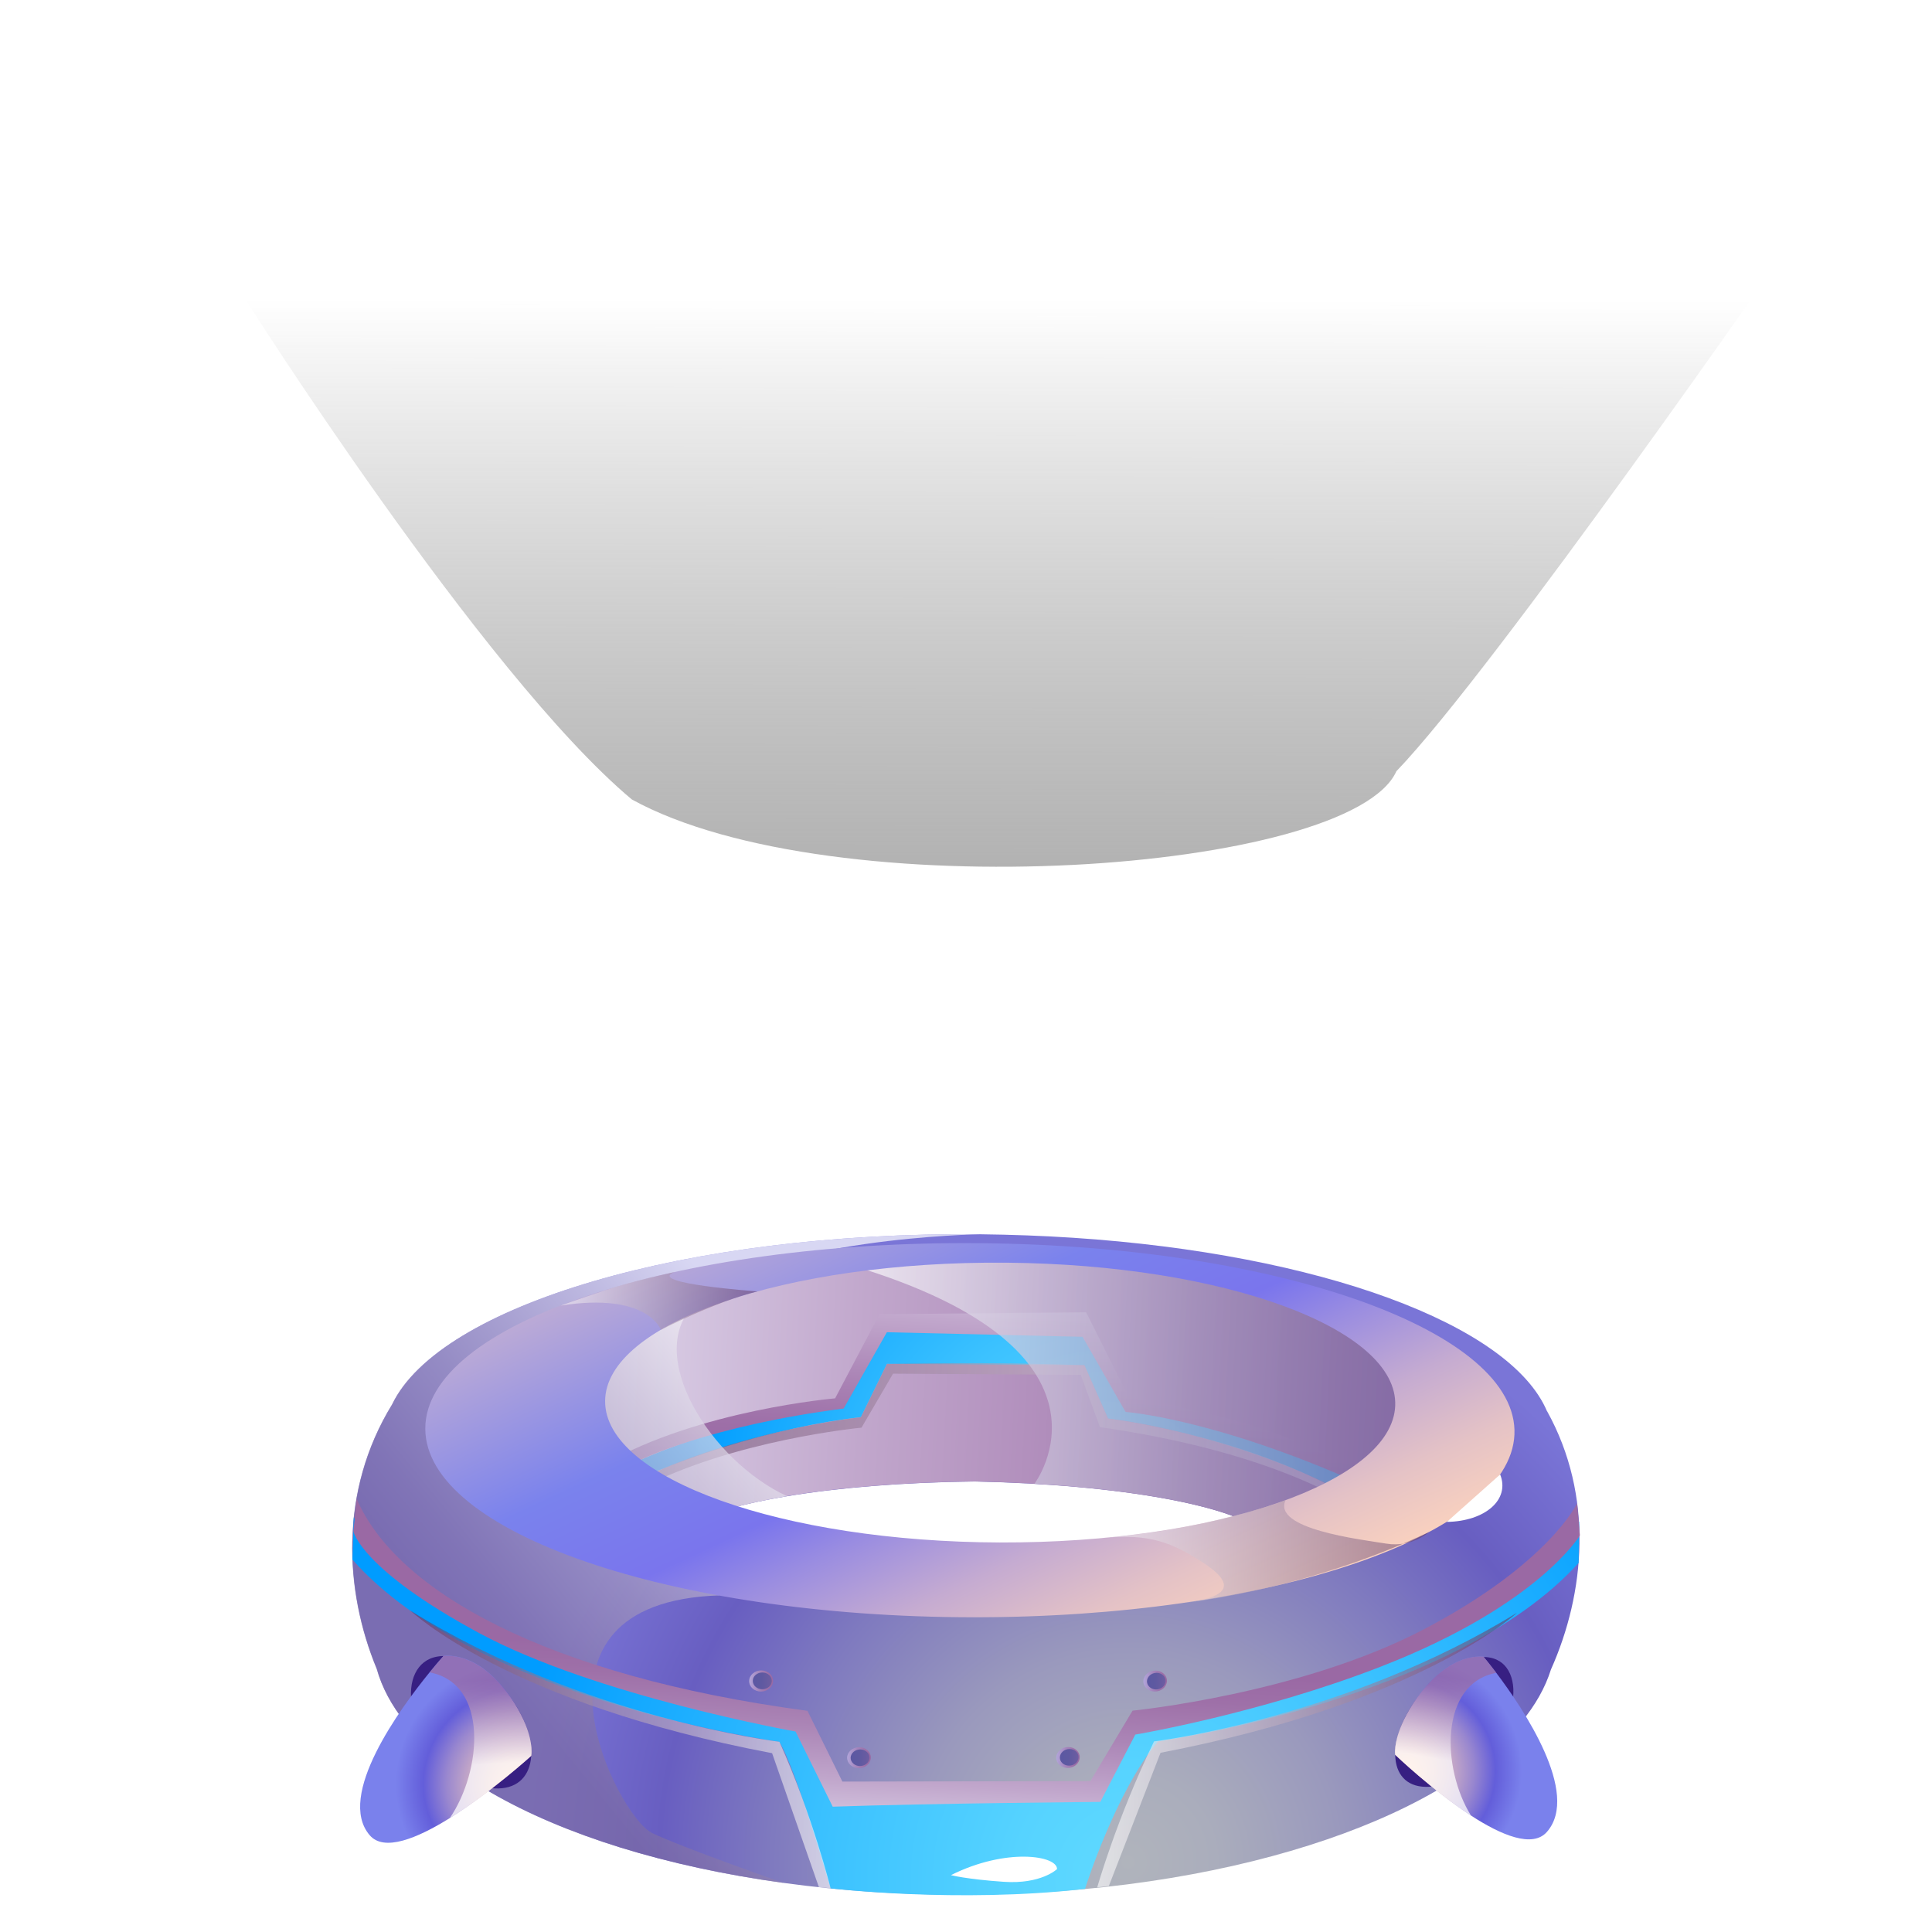 <svg width="477" height="477" viewBox="0 0 477 477" fill="none" xmlns="http://www.w3.org/2000/svg">
<g clip-path="url(#clip0_2001_7990)" filter="url(#filter0_dddddd_2001_7990)">
<path fill-rule="evenodd" clip-rule="evenodd" d="M381.951 180.987C372.888 159.549 325.841 142.155 264.93 138.149C257.484 137.657 249.831 137.378 242 137.286C169.39 136.597 108.518 154.854 96.83 179.315C83.735 200.656 85.027 225.22 93.048 244.591C94.325 249.187 96.701 253.615 100.095 257.844C110.141 270.439 128.93 281.159 153.171 288.689C165.374 292.473 178.935 295.431 193.496 297.433C207.695 299.389 222.838 300.414 238.54 300.349C270.167 300.231 299.389 295.711 323.225 288.147C347.032 280.609 365.511 270.003 375.655 257.685C379.056 253.552 381.515 249.231 382.92 244.744C391.355 225.878 393.585 201.94 381.979 180.988L381.951 180.987ZM240.002 230.088C215.874 229.667 194.708 227.131 181.242 223.423C171.583 220.776 165.9 217.522 165.939 214.028C165.949 212.182 167.55 210.418 170.461 208.777C175.243 206.085 183.534 203.74 194.287 201.968C206.987 199.848 223.062 198.516 240.673 198.325C276.789 199.079 305.868 204.479 312.425 211.414C313.354 212.413 313.861 213.445 313.807 214.505C313.522 222.825 281.138 229.533 239.973 230.115L240.002 230.088Z" fill="url(#paint0_radial_2001_7990)"/>
<path style="mix-blend-mode:multiply" fill-rule="evenodd" clip-rule="evenodd" d="M351.89 191.533C350.251 194.05 348.063 196.343 345.383 198.415C344.567 199.045 343.753 199.647 342.856 200.216C342.566 200.425 342.247 200.632 341.93 200.812C341.352 201.174 340.746 201.535 340.112 201.894C332.792 206.05 323.231 209.142 312.455 211.388C305.897 204.453 276.819 199.052 240.703 198.298C235.635 198.347 230.702 198.514 225.905 198.745C200.067 200.026 179.278 203.802 170.49 208.751C163.286 206.257 155.508 202.952 148.624 199.104C147.672 198.58 146.722 198 145.799 197.45C145.528 197.268 145.228 197.113 144.958 196.931C143.953 196.321 142.98 195.656 142.005 195.018C130.192 186.892 123.809 177.085 133.944 167.675C144.313 158.053 186.948 142.947 239.545 142.082C249.991 141.917 261.688 142.458 273.491 143.676C320.504 148.595 369.387 164.544 351.892 191.505L351.89 191.533Z" fill="url(#paint1_linear_2001_7990)"/>
<path fill-rule="evenodd" clip-rule="evenodd" d="M278.373 179.583C278.373 179.583 320.648 185.77 345.115 204.75C344.299 205.38 343.457 205.98 342.588 206.551C342.298 206.76 341.981 206.939 341.662 207.147C324.8 194.875 294.529 185.414 273.565 182.777L267.745 169.615L218.987 169.278L212.551 182.429C192.651 184.685 164.082 192.874 145.775 203.936C145.503 203.783 145.205 203.6 144.934 203.418C143.93 202.807 142.955 202.17 142.009 201.507C168.263 184.418 207.82 179.167 207.82 179.167C213.348 170.109 218.294 160.377 218.294 160.377L268.785 160.747C268.785 160.747 273.268 170.513 278.373 179.583Z" fill="url(#paint2_radial_2001_7990)"/>
<path style="mix-blend-mode:multiply" fill-rule="evenodd" clip-rule="evenodd" d="M158.23 192.939C158.23 192.939 175.11 184.6 208.293 180.31L218.966 161.474L267.263 162.599L277.901 181.153C277.901 181.153 299.566 182.679 335.517 198.722L339.28 196.817C339.28 196.817 318.88 186.406 299.854 181.967C280.745 177.523 278.447 177.042 278.447 177.042L268.16 156.548L217.151 157.019L206.183 177.797C206.183 177.797 172.598 180.64 149.246 194.046L151.228 195.797L158.118 192.933L158.23 192.939Z" fill="url(#paint3_linear_2001_7990)"/>
<path style="mix-blend-mode:screen" opacity="0.6" fill-rule="evenodd" clip-rule="evenodd" d="M342.587 206.579C342.296 206.788 341.979 206.967 341.661 207.175C341.083 207.537 340.477 207.897 339.843 208.256C326.78 198.276 303.168 189.407 271.58 184.913L266.839 172.002L220.486 171.704L212.697 185.038C212.697 185.038 180.924 188.001 157.658 200.293C154.263 202.105 151.262 203.881 148.601 205.591C147.648 205.067 146.697 204.515 145.775 203.937C145.503 203.783 158.778 196.994 167.486 193.607C190.241 184.758 212.549 182.457 212.549 182.457L218.985 169.306C218.985 169.306 245.181 168.687 267.743 169.643L273.563 182.805C273.563 182.805 305.112 186.402 331.756 201.131C336.028 203.503 339.86 204.622 342.587 206.579Z" fill="url(#paint4_linear_2001_7990)"/>
<path style="mix-blend-mode:multiply" opacity="0.71" fill-rule="evenodd" clip-rule="evenodd" d="M210.053 143.121L210.542 145.047C280.186 166 255.422 198.854 255.422 198.854C280.978 200.355 301.261 204.272 309.627 209.23C316.774 206.826 324.493 203.613 331.316 199.878C332.266 199.367 333.217 198.829 334.14 198.289C334.427 198.135 334.688 197.953 334.978 197.772C335.987 197.18 336.97 196.559 337.899 195.908C349.635 188.033 356.196 178.468 346.823 169.124C337.212 159.516 296.257 143.916 244.216 142.125C233.769 141.759 221.999 142.081 210.053 143.121Z" fill="url(#paint5_linear_2001_7990)"/>
<path style="mix-blend-mode:multiply" opacity="0.71" fill-rule="evenodd" clip-rule="evenodd" d="M160.774 285.022C168.751 288.814 193.44 297.43 193.44 297.43C178.879 295.428 165.32 292.442 153.115 288.686C128.874 281.156 110.086 270.436 100.039 257.841C96.673 253.614 94.269 249.184 92.993 244.588C84.97 225.245 83.678 200.681 96.775 179.312C108.518 154.854 169.391 136.597 241.973 137.284C241.973 137.284 189.376 138.149 171.938 154.122C158.375 166.546 175.585 193.378 194.316 201.941C183.564 203.713 175.273 206.059 170.49 208.751C167.58 210.392 165.979 212.156 165.969 214.001C165.93 217.495 171.612 220.75 181.271 223.397L177.561 226.451C124.892 228.18 152.799 281.175 160.805 284.968L160.774 285.022Z" fill="url(#paint6_linear_2001_7990)"/>
<path fill-rule="evenodd" clip-rule="evenodd" d="M241.916 139.491C166.621 138.777 104.928 159.397 105.004 185.298C105.063 210.974 165.874 231.727 239.968 231.848C313.167 231.952 372.762 211.868 373.905 186.756C375.032 161.42 316.317 140.159 241.943 139.492L241.916 139.491ZM246.956 213.384C193.181 213.21 149.315 197.629 149.398 178.476C149.488 159.184 194.066 143.842 248.498 144.301C302.453 144.792 345.242 160.626 344.467 179.631C343.727 198.499 300.256 213.534 246.928 213.382L246.956 213.384Z" fill="url(#paint7_linear_2001_7990)"/>
<path fill-rule="evenodd" clip-rule="evenodd" d="M389.851 208.21C379.293 233.036 317.564 253.794 279.753 258.295L271.128 275.39L239.028 275.456L206.76 275.514L198.767 258.326C160.436 253.823 97.354 232.618 87.35 207.133L87.011 217.603C117.665 252.421 192.393 262.586 192.393 262.586C196.537 269.119 205.04 298.778 205.04 298.778C205.04 298.778 236.471 302.509 267.884 298.912C267.884 298.912 275.34 275.102 285.89 262.496C285.89 262.496 359.023 252.388 389.748 218.44L389.878 208.239L389.851 208.21Z" fill="url(#paint8_radial_2001_7990)"/>
<path style="mix-blend-mode:multiply" fill-rule="evenodd" clip-rule="evenodd" d="M88.034 202.525C97.624 225.137 134.491 246.261 199.36 254.944L207.982 272.416L269.216 272.3L279.618 254.904C279.618 254.904 321.186 250.819 351.813 234.681C382.468 218.544 389.382 203.711 389.382 203.711L390.068 211.633C390.068 211.633 379.841 228.869 341.126 243.951C311.288 255.599 280.296 260.812 280.296 260.812L271.668 277.431C271.668 277.431 229.171 277.777 205.595 278.614L196.413 260.051C196.413 260.051 147.216 251.329 118.321 235.758C89.1 220.003 87.255 210.652 87.255 210.652L88.034 202.525Z" fill="url(#paint9_linear_2001_7990)"/>
<path style="mix-blend-mode:multiply" fill-rule="evenodd" clip-rule="evenodd" d="M215 266.51C214.983 267.935 213.637 269.097 212.041 269.099C210.418 269.1 209.134 267.944 209.151 266.519C209.168 265.093 210.514 263.932 212.11 263.929C213.733 263.928 215.017 265.084 215 266.51Z" fill="url(#paint10_linear_2001_7990)"/>
<path fill-rule="evenodd" clip-rule="evenodd" d="M214.692 266.522C214.661 267.667 213.608 268.564 212.32 268.582C211.033 268.572 210.017 267.654 210.018 266.535C210.048 265.39 211.101 264.493 212.39 264.475C213.676 264.485 214.693 265.403 214.692 266.522Z" fill="url(#paint11_linear_2001_7990)"/>
<path style="mix-blend-mode:multiply" fill-rule="evenodd" clip-rule="evenodd" d="M266.576 266.46C266.531 267.884 265.212 269.047 263.617 269.049C262.022 269.052 260.738 267.895 260.782 266.471C260.827 265.047 262.146 263.884 263.741 263.882C265.336 263.879 266.62 265.036 266.576 266.46Z" fill="url(#paint12_linear_2001_7990)"/>
<path fill-rule="evenodd" clip-rule="evenodd" d="M266.296 266.445C266.267 267.563 265.213 268.487 263.926 268.478C262.639 268.468 261.649 267.578 261.68 266.433C261.709 265.316 262.764 264.391 264.052 264.373C265.338 264.383 266.328 265.272 266.298 266.417L266.296 266.445Z" fill="url(#paint13_linear_2001_7990)"/>
<path style="mix-blend-mode:multiply" fill-rule="evenodd" clip-rule="evenodd" d="M190.866 247.574C190.848 249.028 189.501 250.189 187.878 250.19C186.255 250.191 184.943 249.034 184.961 247.58C184.979 246.127 186.326 244.965 187.949 244.964C189.572 244.963 190.884 246.121 190.866 247.574Z" fill="url(#paint14_linear_2001_7990)"/>
<path fill-rule="evenodd" clip-rule="evenodd" d="M190.559 247.559C190.556 248.705 189.474 249.629 188.187 249.619C186.9 249.609 185.856 248.689 185.859 247.542C185.861 246.396 186.944 245.472 188.231 245.482C189.517 245.492 190.562 246.412 190.559 247.559Z" fill="url(#paint15_linear_2001_7990)"/>
<path style="mix-blend-mode:multiply" fill-rule="evenodd" clip-rule="evenodd" d="M288.107 247.591C288.062 249.015 286.744 250.179 285.12 250.18C283.525 250.182 282.241 249.026 282.286 247.602C282.331 246.178 283.649 245.014 285.272 245.013C286.868 245.011 288.152 246.167 288.107 247.591Z" fill="url(#paint16_linear_2001_7990)"/>
<path fill-rule="evenodd" clip-rule="evenodd" d="M287.799 247.604C287.74 248.747 286.715 249.646 285.427 249.664C284.14 249.654 283.152 248.737 283.181 247.619C283.239 246.476 284.264 245.577 285.553 245.559C286.839 245.569 287.828 246.486 287.799 247.604Z" fill="url(#paint17_linear_2001_7990)"/>
<path fill-rule="evenodd" clip-rule="evenodd" d="M125.625 251.094C134.144 262.352 132.786 274.7 122.015 274.093C113.56 273.634 105.117 264.701 102.41 256.34C100.257 249.742 101.866 243.979 106.132 242.099C111.057 239.918 119.491 242.978 125.653 251.095L125.625 251.094Z" fill="#371F82"/>
<path fill-rule="evenodd" clip-rule="evenodd" d="M131.157 266.059C131.157 266.059 121.209 275.087 111.064 281.421C103 286.434 94.796 289.819 91.26 285.639C82.969 275.93 98.73 254.446 106.074 245.424C108.163 242.874 109.558 241.324 109.558 241.324C119.908 240.845 127.3 252.27 129.759 258.352C131.743 263.348 131.158 266.031 131.158 266.031L131.157 266.059Z" fill="url(#paint18_radial_2001_7990)"/>
<path style="mix-blend-mode:multiply" opacity="0.73" fill-rule="evenodd" clip-rule="evenodd" d="M131.157 266.058C131.157 266.058 121.209 275.087 111.063 281.42C119.021 269.717 120.707 248.213 106.073 245.452C108.162 242.902 109.556 241.351 109.556 241.351C119.906 240.873 127.298 252.298 129.758 258.38C131.741 263.376 131.157 266.058 131.157 266.058Z" fill="url(#paint19_linear_2001_7990)"/>
<path fill-rule="evenodd" clip-rule="evenodd" d="M350.414 251.11C341.733 262.188 342.541 274.311 352.954 273.696C361.095 273.189 369.545 264.448 372.51 256.265C374.826 249.812 373.52 244.152 369.528 242.326C364.908 240.188 356.668 243.179 350.414 251.11Z" fill="#371F82"/>
<path fill-rule="evenodd" clip-rule="evenodd" d="M344.459 265.796C344.459 265.796 353.662 274.628 363.17 280.79C370.672 285.676 378.398 288.896 381.936 284.825C390.229 275.321 376.076 254.378 369.418 245.564C367.531 243.063 366.238 241.542 366.238 241.542C356.33 241.036 348.733 252.254 346.132 258.246C344.007 263.144 344.459 265.796 344.459 265.796Z" fill="url(#paint20_radial_2001_7990)"/>
<path style="mix-blend-mode:multiply" opacity="0.73" fill-rule="evenodd" clip-rule="evenodd" d="M344.459 265.796C344.459 265.796 353.662 274.628 363.17 280.79C356.003 269.35 355.261 248.253 369.418 245.564C367.531 243.063 366.238 241.542 366.238 241.542C356.33 241.036 348.733 252.254 346.132 258.246C344.007 263.144 344.459 265.796 344.459 265.796Z" fill="url(#paint21_linear_2001_7990)"/>
<path style="mix-blend-mode:screen" opacity="0.6" fill-rule="evenodd" clip-rule="evenodd" d="M192.422 262.588C192.422 262.588 144.053 256.817 101.393 230.251C101.393 230.251 125.079 253.023 190.627 265.405L202.174 298.464L205.07 298.751C205.07 298.751 200.836 281.392 192.423 262.56L192.422 262.588Z" fill="url(#paint22_linear_2001_7990)"/>
<path style="mix-blend-mode:screen" opacity="0.6" fill-rule="evenodd" clip-rule="evenodd" d="M284.883 262.501C284.883 262.501 332.386 256.733 374.542 230.724C374.542 230.724 350.877 253.007 286.532 265.298L273.769 298.206L270.898 298.534C270.898 298.534 275.811 281.25 284.91 262.53L284.883 262.501Z" fill="url(#paint23_linear_2001_7990)"/>
<path fill-rule="evenodd" clip-rule="evenodd" d="M370.381 196.588C372.861 202.812 366.684 208.145 357.218 208.305L370.381 196.588Z" fill="white"/>
<path style="mix-blend-mode:screen" opacity="0.52" fill-rule="evenodd" clip-rule="evenodd" d="M271.129 212.381C282.33 211.136 287.867 212.845 294.63 216.854C301.367 220.834 308.583 226.376 292.198 228.308C292.198 228.308 322.038 225.385 352.837 210.794C352.837 210.794 348.637 214.69 342.281 213.667C335.925 212.643 313.951 210.038 317.421 202.916C317.421 202.916 313.324 204.776 299.528 208.071C285.732 211.365 271.13 212.353 271.13 212.353L271.129 212.381Z" fill="url(#paint24_linear_2001_7990)"/>
<path style="mix-blend-mode:screen" opacity="0.52" fill-rule="evenodd" clip-rule="evenodd" d="M138.402 154.898C159.983 151.498 163.169 160.89 163.169 160.89C163.169 160.89 176.623 153.886 187.02 151.397C187.02 151.397 159.249 149.419 166.527 146.63C166.527 146.63 156.402 148.742 149.596 151.051C142.763 153.331 138.429 154.9 138.429 154.9L138.402 154.898Z" fill="url(#paint25_linear_2001_7990)"/>
<path fill-rule="evenodd" clip-rule="evenodd" d="M234.786 295.515C248.398 288.687 261.085 290.678 260.97 294.028C260.97 294.028 257.056 297.799 247.826 297.16C238.596 296.521 234.786 295.515 234.786 295.515Z" fill="white"/>
</g>
<path d="M59.8 72.7C59.8 72.7 119.13 166.53 155.987 197.374C205.424 224.626 333.459 215.58 344.765 190.409C369.036 165.203 442.3 59.65 442.3 59.65C419.377 35.77 356.9 4.348 250.376 0.7C128.119 3.088 83.172 50.81 59.8 72.7Z" fill="url(#paint26_linear_2001_7990)"/>
<defs>
<filter id="filter0_dddddd_2001_7990" x="-4.612" y="129.221" width="504.038" height="377.995" filterUnits="userSpaceOnUse" color-interpolation-filters="sRGB">
<feFlood flood-opacity="0" result="BackgroundImageFix"/>
<feColorMatrix in="SourceAlpha" type="matrix" values="0 0 0 0 0 0 0 0 0 0 0 0 0 0 0 0 0 0 127 0" result="hardAlpha"/>
<feOffset dy="2.491"/>
<feGaussianBlur stdDeviation="1.195"/>
<feColorMatrix type="matrix" values="0 0 0 0 0 0 0 0 0 0 0 0 0 0 0 0 0 0 0.025 0"/>
<feBlend mode="normal" in2="BackgroundImageFix" result="effect1_dropShadow_2001_7990"/>
<feColorMatrix in="SourceAlpha" type="matrix" values="0 0 0 0 0 0 0 0 0 0 0 0 0 0 0 0 0 0 127 0" result="hardAlpha"/>
<feOffset dy="5.985"/>
<feGaussianBlur stdDeviation="2.873"/>
<feColorMatrix type="matrix" values="0 0 0 0 0 0 0 0 0 0 0 0 0 0 0 0 0 0 0.036 0"/>
<feBlend mode="normal" in2="effect1_dropShadow_2001_7990" result="effect2_dropShadow_2001_7990"/>
<feColorMatrix in="SourceAlpha" type="matrix" values="0 0 0 0 0 0 0 0 0 0 0 0 0 0 0 0 0 0 127 0" result="hardAlpha"/>
<feOffset dy="11.269"/>
<feGaussianBlur stdDeviation="5.409"/>
<feColorMatrix type="matrix" values="0 0 0 0 0 0 0 0 0 0 0 0 0 0 0 0 0 0 0.045 0"/>
<feBlend mode="normal" in2="effect2_dropShadow_2001_7990" result="effect3_dropShadow_2001_7990"/>
<feColorMatrix in="SourceAlpha" type="matrix" values="0 0 0 0 0 0 0 0 0 0 0 0 0 0 0 0 0 0 127 0" result="hardAlpha"/>
<feOffset dy="20.103"/>
<feGaussianBlur stdDeviation="9.649"/>
<feColorMatrix type="matrix" values="0 0 0 0 0 0 0 0 0 0 0 0 0 0 0 0 0 0 0.054 0"/>
<feBlend mode="normal" in2="effect3_dropShadow_2001_7990" result="effect4_dropShadow_2001_7990"/>
<feColorMatrix in="SourceAlpha" type="matrix" values="0 0 0 0 0 0 0 0 0 0 0 0 0 0 0 0 0 0 127 0" result="hardAlpha"/>
<feOffset dy="37.6"/>
<feGaussianBlur stdDeviation="18.048"/>
<feColorMatrix type="matrix" values="0 0 0 0 0 0 0 0 0 0 0 0 0 0 0 0 0 0 0.065 0"/>
<feBlend mode="normal" in2="effect4_dropShadow_2001_7990" result="effect5_dropShadow_2001_7990"/>
<feColorMatrix in="SourceAlpha" type="matrix" values="0 0 0 0 0 0 0 0 0 0 0 0 0 0 0 0 0 0 127 0" result="hardAlpha"/>
<feOffset dy="90"/>
<feGaussianBlur stdDeviation="43.2"/>
<feColorMatrix type="matrix" values="0 0 0 0 0 0 0 0 0 0 0 0 0 0 0 0 0 0 0.09 0"/>
<feBlend mode="normal" in2="effect5_dropShadow_2001_7990" result="effect6_dropShadow_2001_7990"/>
<feBlend mode="normal" in="SourceGraphic" in2="effect6_dropShadow_2001_7990" result="shape"/>
</filter>
<radialGradient id="paint0_radial_2001_7990" cx="0" cy="0" r="1" gradientUnits="userSpaceOnUse" gradientTransform="translate(278.429 292.431) rotate(2.924) scale(154.407 154.314)">
<stop stop-color="#B0B4BC"/>
<stop offset="0.14" stop-color="#AAADBC"/>
<stop offset="0.34" stop-color="#9A99BD"/>
<stop offset="0.57" stop-color="#7F7ABF"/>
<stop offset="0.75" stop-color="#685EC1"/>
<stop offset="0.97" stop-color="#7A75D7"/>
</radialGradient>
<linearGradient id="paint1_linear_2001_7990" x1="129.199" y1="171.264" x2="355.414" y2="182.819" gradientUnits="userSpaceOnUse">
<stop stop-color="#E7E3F4"/>
<stop offset="0.07" stop-color="#DFD6EB"/>
<stop offset="0.37" stop-color="#C1A7CC"/>
<stop offset="0.64" stop-color="#AB85B6"/>
<stop offset="0.86" stop-color="#9E70A8"/>
<stop offset="1" stop-color="#9A69A4"/>
</linearGradient>
<radialGradient id="paint2_radial_2001_7990" cx="0" cy="0" r="1" gradientUnits="userSpaceOnUse" gradientTransform="translate(272.845 207.267) rotate(2.924) scale(103.18 103.118)">
<stop stop-color="#60DAFF"/>
<stop offset="0.18" stop-color="#56D3FF"/>
<stop offset="0.48" stop-color="#3CC2FF"/>
<stop offset="0.86" stop-color="#11A7FF"/>
<stop offset="1" stop-color="#009CFF"/>
</radialGradient>
<linearGradient id="paint3_linear_2001_7990" x1="247.243" y1="138.196" x2="244.376" y2="194.319" gradientUnits="userSpaceOnUse">
<stop stop-color="#E7E3F4"/>
<stop offset="0.07" stop-color="#DFD6EB"/>
<stop offset="0.37" stop-color="#C1A7CC"/>
<stop offset="0.64" stop-color="#AB85B6"/>
<stop offset="0.86" stop-color="#9E70A8"/>
<stop offset="1" stop-color="#9A69A4"/>
</linearGradient>
<linearGradient id="paint4_linear_2001_7990" x1="146.741" y1="184.465" x2="343.204" y2="194.501" gradientUnits="userSpaceOnUse">
<stop stop-color="#623964"/>
<stop offset="1" stop-color="white"/>
</linearGradient>
<linearGradient id="paint5_linear_2001_7990" x1="351.247" y1="179.474" x2="208.568" y2="172.186" gradientUnits="userSpaceOnUse">
<stop stop-color="#7A69A3"/>
<stop offset="0.13" stop-color="#8474AA"/>
<stop offset="0.38" stop-color="#A094BD"/>
<stop offset="0.69" stop-color="#CEC7DD"/>
<stop offset="1" stop-color="white"/>
</linearGradient>
<linearGradient id="paint6_linear_2001_7990" x1="126.428" y1="251.806" x2="206.022" y2="186.721" gradientUnits="userSpaceOnUse">
<stop stop-color="#7A69A3"/>
<stop offset="0.13" stop-color="#8474AA"/>
<stop offset="0.38" stop-color="#A094BD"/>
<stop offset="0.69" stop-color="#CEC7DD"/>
<stop offset="1" stop-color="white"/>
</linearGradient>
<linearGradient id="paint7_linear_2001_7990" x1="209.455" y1="121.416" x2="273.707" y2="259.197" gradientUnits="userSpaceOnUse">
<stop stop-color="#BBAAD6"/>
<stop offset="0.28" stop-color="#7A82ED"/>
<stop offset="0.46" stop-color="#7A75ED"/>
<stop offset="0.55" stop-color="#998CE1"/>
<stop offset="0.69" stop-color="#C5ABD1"/>
<stop offset="0.82" stop-color="#E4C2C6"/>
<stop offset="0.93" stop-color="#F8D0BF"/>
<stop offset="1" stop-color="#FFD5BD"/>
</linearGradient>
<radialGradient id="paint8_radial_2001_7990" cx="0" cy="0" r="1" gradientUnits="userSpaceOnUse" gradientTransform="translate(278.391 296.568) rotate(2.924) scale(154.16 160.486)">
<stop stop-color="#60DAFF"/>
<stop offset="0.18" stop-color="#56D3FF"/>
<stop offset="0.48" stop-color="#3CC2FF"/>
<stop offset="0.86" stop-color="#11A7FF"/>
<stop offset="1" stop-color="#009CFF"/>
</radialGradient>
<linearGradient id="paint9_linear_2001_7990" x1="234.555" y1="291.812" x2="237.058" y2="242.802" gradientUnits="userSpaceOnUse">
<stop stop-color="#E7E3F4"/>
<stop offset="0.07" stop-color="#DFD6EB"/>
<stop offset="0.37" stop-color="#C1A7CC"/>
<stop offset="0.64" stop-color="#AB85B6"/>
<stop offset="0.86" stop-color="#9E70A8"/>
<stop offset="1" stop-color="#9A69A4"/>
</linearGradient>
<linearGradient id="paint10_linear_2001_7990" x1="209.13" y1="266.378" x2="214.991" y2="266.677" gradientUnits="userSpaceOnUse">
<stop stop-color="#B2A5DA"/>
<stop offset="0.41" stop-color="#A485BC"/>
<stop offset="0.76" stop-color="#9C70A9"/>
<stop offset="1" stop-color="#9969A3"/>
</linearGradient>
<linearGradient id="paint11_linear_2001_7990" x1="210.053" y1="266.397" x2="214.714" y2="266.635" gradientUnits="userSpaceOnUse">
<stop stop-color="#5B58A2"/>
<stop offset="0.44" stop-color="#5E59A1"/>
<stop offset="0.85" stop-color="#695CA1"/>
<stop offset="0.99" stop-color="#705EA1"/>
</linearGradient>
<linearGradient id="paint12_linear_2001_7990" x1="260.763" y1="266.302" x2="266.569" y2="266.599" gradientUnits="userSpaceOnUse">
<stop stop-color="#B2A5DA"/>
<stop offset="0.41" stop-color="#A485BC"/>
<stop offset="0.76" stop-color="#9C70A9"/>
<stop offset="1" stop-color="#9969A3"/>
</linearGradient>
<linearGradient id="paint13_linear_2001_7990" x1="261.686" y1="266.322" x2="266.291" y2="266.557" gradientUnits="userSpaceOnUse">
<stop stop-color="#5B58A2"/>
<stop offset="0.44" stop-color="#5E59A1"/>
<stop offset="0.85" stop-color="#695CA1"/>
<stop offset="0.99" stop-color="#705EA1"/>
</linearGradient>
<linearGradient id="paint14_linear_2001_7990" x1="184.97" y1="247.413" x2="190.859" y2="247.714" gradientUnits="userSpaceOnUse">
<stop stop-color="#B2A5DA"/>
<stop offset="0.41" stop-color="#A485BC"/>
<stop offset="0.76" stop-color="#9C70A9"/>
<stop offset="1" stop-color="#9969A3"/>
</linearGradient>
<linearGradient id="paint15_linear_2001_7990" x1="185.892" y1="247.432" x2="190.553" y2="247.67" gradientUnits="userSpaceOnUse">
<stop stop-color="#5B58A2"/>
<stop offset="0.44" stop-color="#5E59A1"/>
<stop offset="0.85" stop-color="#695CA1"/>
<stop offset="0.99" stop-color="#705EA1"/>
</linearGradient>
<linearGradient id="paint16_linear_2001_7990" x1="282.294" y1="247.434" x2="288.1" y2="247.731" gradientUnits="userSpaceOnUse">
<stop stop-color="#B2A5DA"/>
<stop offset="0.41" stop-color="#A485BC"/>
<stop offset="0.76" stop-color="#9C70A9"/>
<stop offset="1" stop-color="#9969A3"/>
</linearGradient>
<linearGradient id="paint17_linear_2001_7990" x1="283.216" y1="247.481" x2="287.793" y2="247.715" gradientUnits="userSpaceOnUse">
<stop stop-color="#5B58A2"/>
<stop offset="0.44" stop-color="#5E59A1"/>
<stop offset="0.85" stop-color="#695CA1"/>
<stop offset="0.99" stop-color="#705EA1"/>
</linearGradient>
<radialGradient id="paint18_radial_2001_7990" cx="0" cy="0" r="1" gradientUnits="userSpaceOnUse" gradientTransform="translate(127.916 273.08) rotate(2.924) scale(31.161 31.142)">
<stop stop-color="#FFD4BC"/>
<stop offset="0.09" stop-color="#F8CEBD"/>
<stop offset="0.23" stop-color="#E4C0C1"/>
<stop offset="0.39" stop-color="#C5A8C7"/>
<stop offset="0.57" stop-color="#9987CF"/>
<stop offset="0.75" stop-color="#635EDA"/>
<stop offset="0.97" stop-color="#7A81EC"/>
</radialGradient>
<linearGradient id="paint19_linear_2001_7990" x1="118.12" y1="247.354" x2="119.625" y2="268.239" gradientUnits="userSpaceOnUse">
<stop stop-color="#9969A3"/>
<stop offset="0.13" stop-color="#A174AA"/>
<stop offset="0.38" stop-color="#B694BD"/>
<stop offset="0.69" stop-color="#D9C7DD"/>
<stop offset="1" stop-color="white"/>
</linearGradient>
<radialGradient id="paint20_radial_2001_7990" cx="0" cy="0" r="1" gradientUnits="userSpaceOnUse" gradientTransform="translate(347.021 269.87) rotate(-177.076) scale(29.596 29.578)">
<stop stop-color="#FFD4BC"/>
<stop offset="0.09" stop-color="#F8CEBD"/>
<stop offset="0.23" stop-color="#E4C0C1"/>
<stop offset="0.39" stop-color="#C5A8C7"/>
<stop offset="0.57" stop-color="#9987CF"/>
<stop offset="0.75" stop-color="#635EDA"/>
<stop offset="0.97" stop-color="#7A81EC"/>
</radialGradient>
<linearGradient id="paint21_linear_2001_7990" x1="358.333" y1="246.732" x2="354.789" y2="266.883" gradientUnits="userSpaceOnUse">
<stop stop-color="#9969A3"/>
<stop offset="0.13" stop-color="#A174AA"/>
<stop offset="0.38" stop-color="#B694BD"/>
<stop offset="0.69" stop-color="#D9C7DD"/>
<stop offset="1" stop-color="white"/>
</linearGradient>
<linearGradient id="paint22_linear_2001_7990" x1="99.781" y1="261.799" x2="206.678" y2="267.259" gradientUnits="userSpaceOnUse">
<stop stop-color="#623964"/>
<stop offset="1" stop-color="white"/>
</linearGradient>
<linearGradient id="paint23_linear_2001_7990" x1="372.68" y1="267.181" x2="272.732" y2="262.076" gradientUnits="userSpaceOnUse">
<stop stop-color="#623964"/>
<stop offset="1" stop-color="white"/>
</linearGradient>
<linearGradient id="paint24_linear_2001_7990" x1="271.052" y1="213.888" x2="352.495" y2="218.048" gradientUnits="userSpaceOnUse">
<stop stop-color="white"/>
<stop offset="1" stop-color="#623964"/>
</linearGradient>
<linearGradient id="paint25_linear_2001_7990" x1="138.528" y1="152.416" x2="186.814" y2="154.882" gradientUnits="userSpaceOnUse">
<stop stop-color="white"/>
<stop offset="1" stop-color="#623964"/>
</linearGradient>
<linearGradient id="paint26_linear_2001_7990" x1="250.825" y1="73.997" x2="250.703" y2="214.449" gradientUnits="userSpaceOnUse">
<stop stop-color="#545454" stop-opacity="0"/>
<stop offset="1" stop-color="#7F7F7F" stop-opacity="0.6"/>
</linearGradient>
<clipPath id="clip0_2001_7990">
<rect width="322.2" height="185.4" fill="white" transform="translate(91.246 129.221) rotate(2.924)"/>
</clipPath>
</defs>
</svg>
